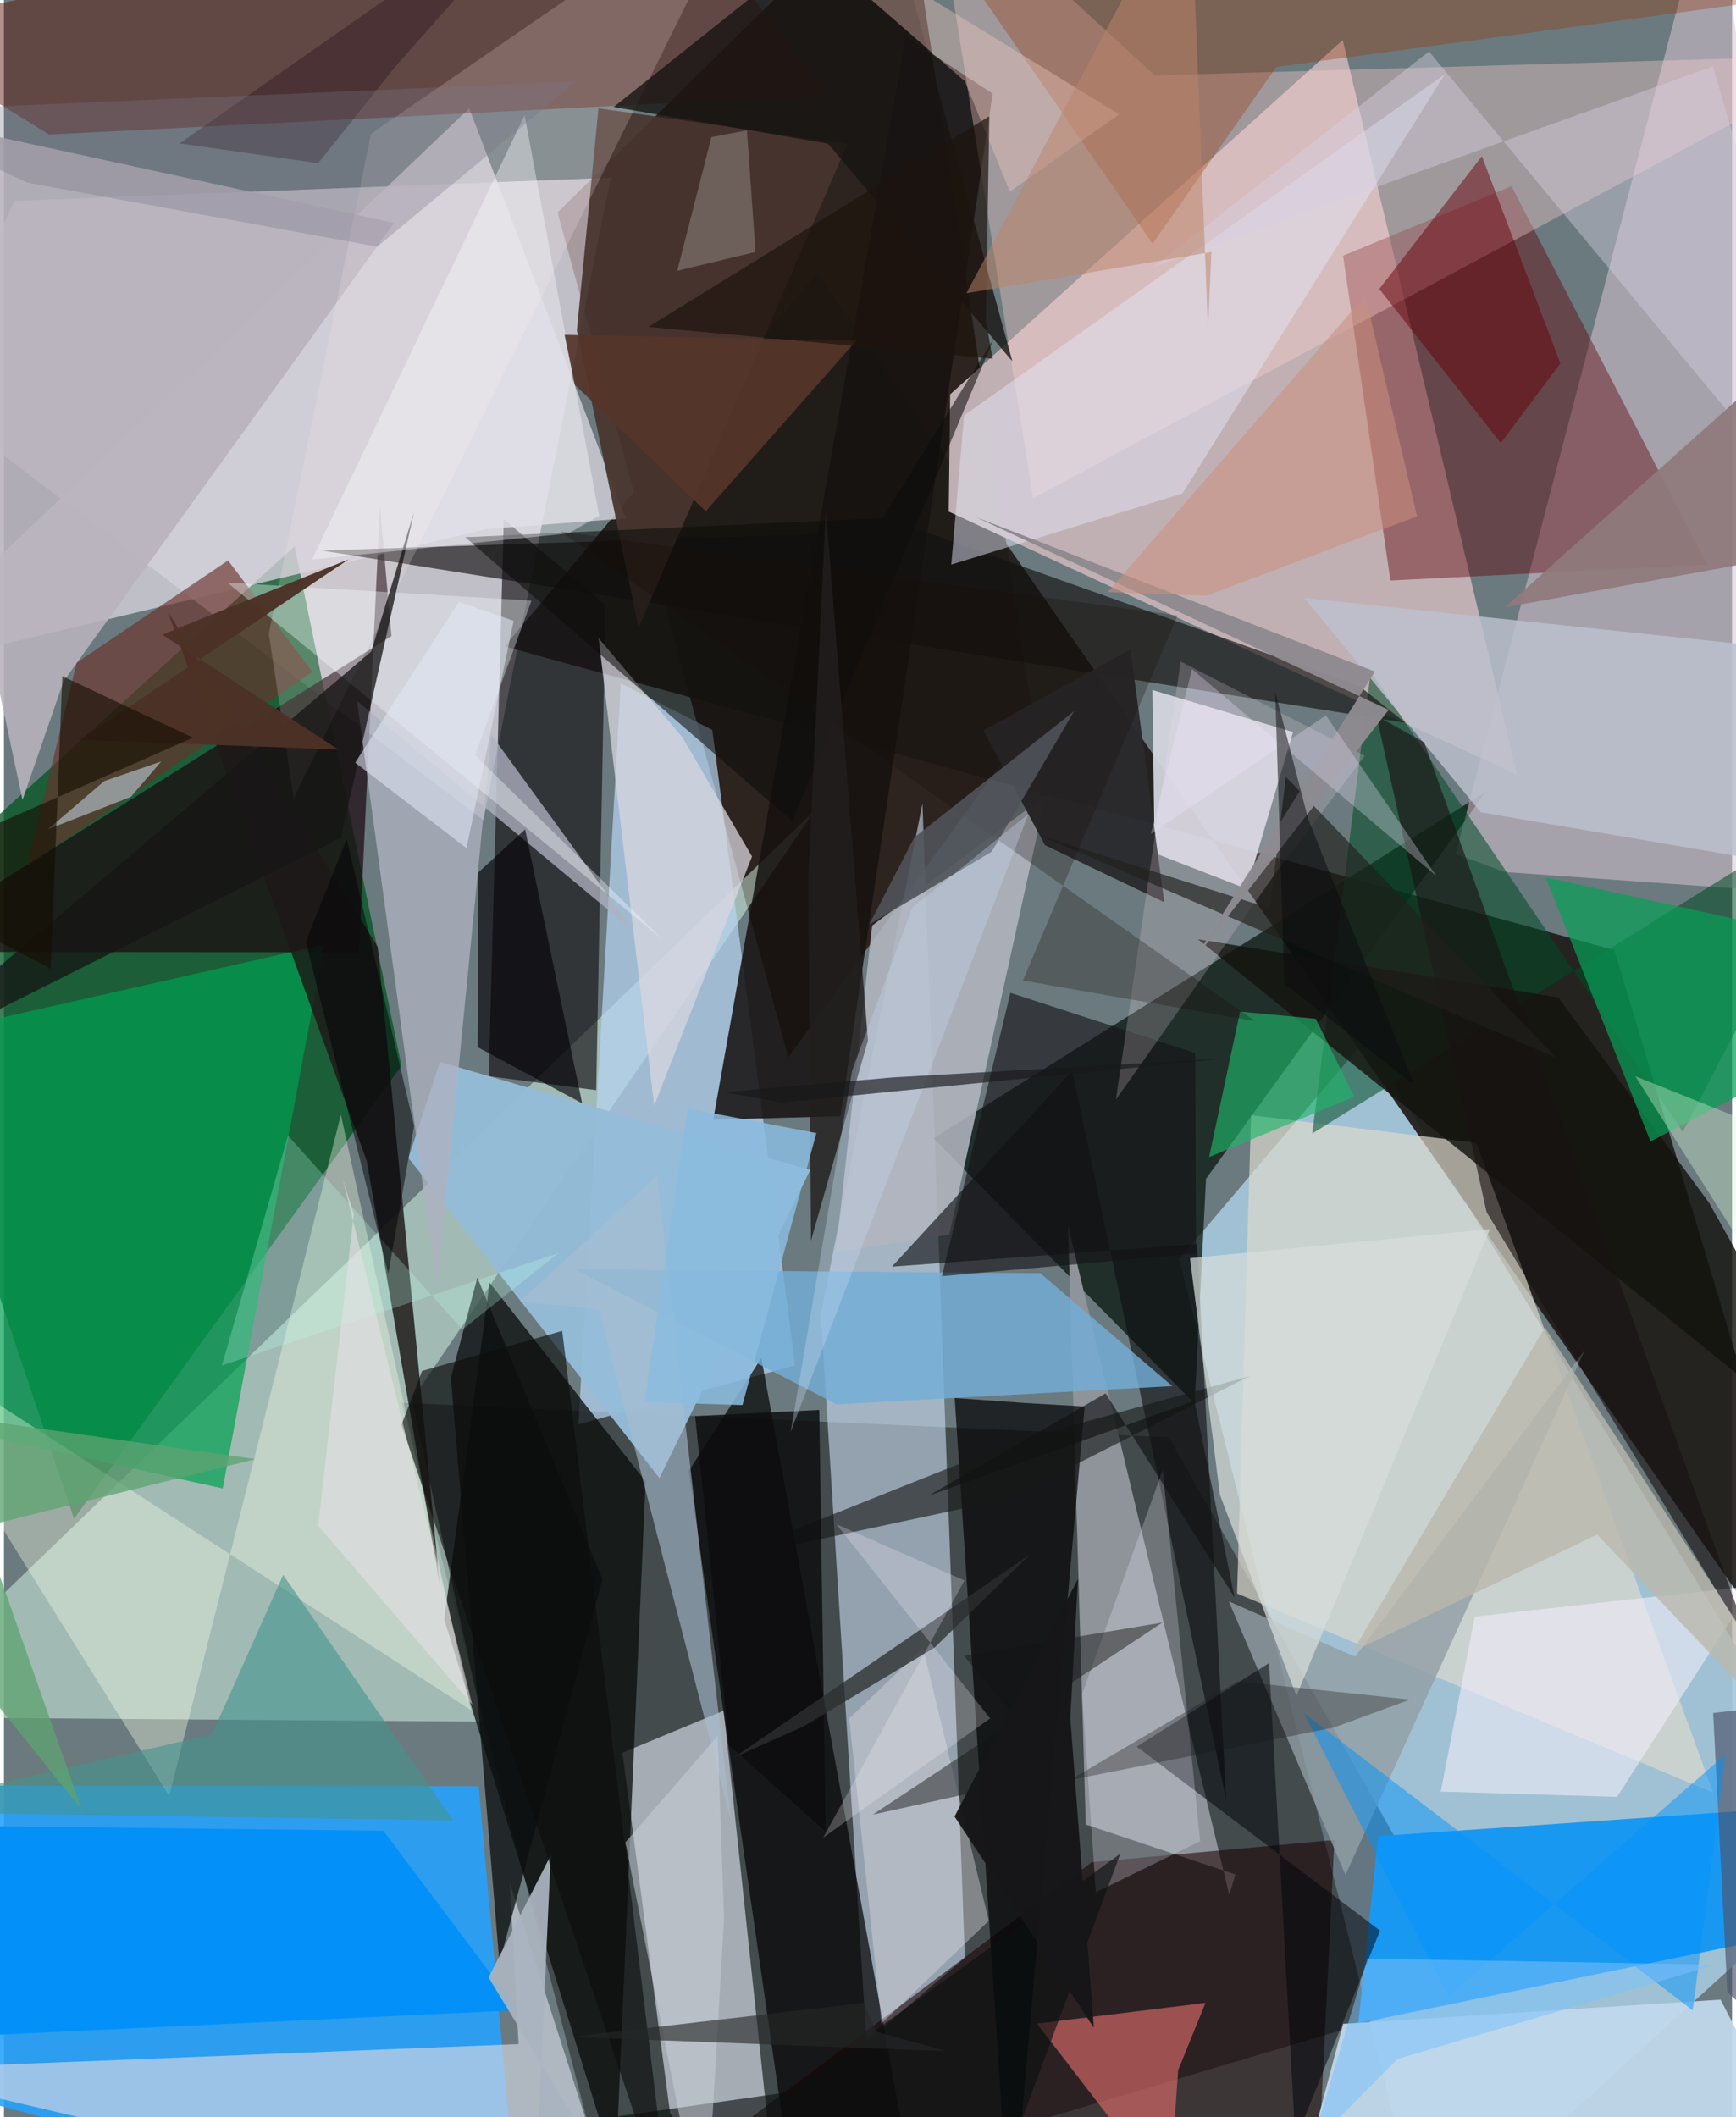 <svg xmlns="http://www.w3.org/2000/svg" width="228" height="278" viewBox="0 0 836 1024"><path fill="#6b7a7e" d="M0 0h836v1024H0z"/><path fill="#1e0f09" fill-opacity=".808" d="M379.465 511.41L497.9 348.007 435.57-62 267.813 102.767z"/><path fill="#a5c7db" fill-opacity=".918" d="M898 894.876L659.048 502.341l-90.485 106.675L687.77 1086z"/><path fill="#fdeefa" fill-opacity=".584" d="M5.152 97.124L293.518 85.96l-61.63 310.678L-40.698 189.4z"/><path fill="#1f1c17" fill-opacity=".918" d="M393.607 131.939L898 855.683l-118.944-396.19-536.862-146.81z"/><path fill="#060000" fill-opacity=".388" d="M192.297 678.457L297.712 1086l416.62-124.123-150.744-266.712z"/><path fill="#c1b0b3" fill-opacity=".992" d="M732.081 374.885L457.049 247.438l.689-56.69 189.94-171.423z"/><path fill="#005421" fill-opacity=".749" d="M-62 448.174l95.891 286.392L192.29 515.462l-51.686-251.197z"/><path fill="#26a2fc" fill-opacity=".89" d="M249.703 1086l-20.051-222.12L-62 863.596v138.796z"/><path fill="#cbdbf2" fill-opacity=".596" d="M444.344 388.613l-49.168 247.094 22.104 351.598 47.592-40.334z"/><path fill="#deffef" fill-opacity=".478" d="M-62 830.507l454.139-438.45-194.876 285.03 34.291 155.621z"/><path fill="#041209" fill-opacity=".714" d="M449.711 550.536l267.282-167.645L581.54 570.124l-5.532 108.786z"/><path fill="#b7d5f4" fill-opacity=".702" d="M277.92 688.887l104.818-28.499-40.06-307.341-44.273-22.482z"/><path fill="#ced4de" fill-opacity=".706" d="M375.849 1086l-27.644-258.588-48.993 20.314 23.053 174.399z"/><path fill="#1998f1" d="M898 928.6l-242.787 49.93 9.547-90.442 224.246-15.513z"/><path fill="#d7c6d5" fill-opacity=".533" d="M826.722-62L898 433.992 725.87 421.74l-23.54-8.766z"/><path fill="#0a0c0b" fill-opacity=".761" d="M234.96 620.401l-21.988 162.774 82.955 266.918 14.462-333.6z"/><path fill="#d5d7e1" fill-opacity=".933" d="M623.632 354.076l-22.429 75.83-44.561-17.31-1.05-78.873z"/><path fill="#151114" fill-opacity=".655" d="M241.81 251.234l-7.31 269.27 52.027 6.771 4.476-234.89z"/><path fill="#90959c" fill-opacity=".996" d="M523.363 882.464l-8.577-289.508 77.992 323.482 2.938-9.843z"/><path fill="#5d0206" fill-opacity=".42" d="M670.722 280.766l153.227-7.69-94.62-182.984-81.516 33.585z"/><path fill="#161211" fill-opacity=".867" d="M436.327 17.805l41.981 27.477-73.612 494.586-61.568 1.692z"/><path fill="#010001" fill-opacity=".69" d="M366.411 656.785l-35.128 54.736L385.436 1086h59.577z"/><path fill="#ffd3d1" fill-opacity=".353" d="M556.79 36.479L898 26.514l-400.111 214.45L449.397-62z"/><path fill="#d2d7e3" fill-opacity=".655" d="M-62 1001.002L301.08 1086l-56.384-175.4 4.272 78.066z"/><path fill="#1b060f" fill-opacity=".706" d="M181.888 244.763L171.77 460.575l-227.727-.198 243.425-152.73z"/><path fill="#1a0000" fill-opacity=".561" d="M526.285 900.673L323.373 1052.67 634.046 1086l9.589-196.077z"/><path fill="#c1d8ec" fill-opacity=".949" d="M830.45 967.164L891.784 1086H619.407l28.466-107.16z"/><path fill="#d2d0d9" fill-opacity=".808" d="M233.301 255.893L-62 326.305 225.088 52.417l75.628 198.338z"/><path fill="#590b00" fill-opacity=".455" d="M-62 13.469l378.706-74.736 81.605 107.263L21.84 65.072z"/><path fill="#dcdace" fill-opacity=".694" d="M826.862 867.079L712.368 552.738l-109.05-13.357-6.764 231.343z"/><path fill="#00a151" fill-opacity=".698" d="M-62 505.97l216.946-49.098-49.091 263.053L-62 682.601z"/><path fill="#030203" fill-opacity=".71" d="M459.929 676.165L486.948 1086l35.862-405.724-29.293-1.724z"/><path fill="#b2b5c0" fill-opacity=".871" d="M402.43 605.585l17.576-157.903 84.016-63.047-46.672 212.498z"/><path fill="#95bcd8" fill-opacity=".965" d="M195.696 560.08l15.21-46.5 179.112 52.319-72.907 149.006z"/><path fill="#aeb2c1" fill-opacity=".769" d="M170.803 339.023l134.13 111.546-69.132-95.17-26.364 267.915z"/><path fill="#004a25" fill-opacity=".545" d="M632.92 548.252L898 383.479l-85.812 163.994-150.97-222.647z"/><path fill="#131111" fill-opacity=".647" d="M443.819 256.594l-290.084 9.688L678.02 349.63l-22.065-17.6z"/><path fill="#e46e6e" fill-opacity=".612" d="M581.275 968.71l-13.247 32.653-4.149 60.635-64.17-83.24z"/><path fill="#1d1818" fill-opacity=".831" d="M180.834 457.94l29.977 308.585-35.252-204.83L79.36 296.038z"/><path fill="#0f0f13" fill-opacity=".624" d="M591.257 870.315l-74.486-352.433-87.203 94.764 147.668-10.954z"/><path fill="#9a2f00" fill-opacity=".322" d="M615.503 32.383L898-5.732 431.418-62l124.257 179.894z"/><path fill="#f8ffe9" fill-opacity=".365" d="M-62 640.82L79.936 868.676l83.07-329.58 62.85 287.986z"/><path fill="#73add7" fill-opacity=".812" d="M501.384 615.825l63.844 54.57-162.387 8.822-126.574-65.24z"/><path fill="#49352e" fill-opacity=".937" d="M287.621 52.404l-10.46 107.41 29.83 143.782L408.057 69.584z"/><path fill="#6a312c" fill-opacity=".651" d="M149.247 324.921l-138.02 93.876 23.993-98.32 73.189-49.406z"/><path fill="#2b2b2e" fill-opacity=".965" d="M544.974 314.092L561.33 436.39l-57.674-27.573-29.86-55.492z"/><path fill="#919ea4" fill-opacity=".8" d="M653.702 801.32l110.976-148.18-115.709 253.7-56.403-132.28z"/><path fill="#d9d7e0" fill-opacity=".741" d="M328.278 356.725l-40.596-48.052 26.87 226.061 47.344-120.477z"/><path fill="#14140f" fill-opacity=".824" d="M752.018 482.414l72.893 99.41L898 712.52 577.566 454.27z"/><path fill="#b8b2bc" fill-opacity=".886" d="M188.75 107.853L-62 53.341l70.975 333.55 19.874-57.406z"/><path fill="#a8bed0" fill-opacity=".596" d="M351.615 880.106l-35.719-311.49-66.326 60.921 38.186 3.75z"/><path fill="#079f57" fill-opacity=".714" d="M898 457.8l-152.193-33.482 50.741 127.763L898 499.171z"/><path fill="#ffedea" fill-opacity=".196" d="M361.776-62L140.151 385.988l-12.025-79.492L177.605 64.69z"/><path fill="#0391f9" fill-opacity=".98" d="M-62 882.61l245.612 2.859 65.123 86.808L-62 986.87z"/><path fill="#0b0f0f" fill-opacity=".761" d="M229.021 617.943l60.566 145.877-49.901 185.45-23.466-282.949z"/><path fill="#e0e5f4" fill-opacity=".494" d="M697.02 35.94L570.096 238.708 458.29 273.062l6.212-72.138z"/><path fill="#00050a" fill-opacity=".518" d="M548 844.794l64.01-40.421 12.751 230.69 40.956-101.288z"/><path fill="#bcc0cd" fill-opacity=".831" d="M714.444 392.896l170.589 29.09-10.781-106.946L629.1 289.262z"/><path fill="#050408" fill-opacity=".655" d="M252.126 401.142l-22.549 20.741-.441 84.59 50.59 27.166z"/><path fill="#67010a" fill-opacity=".49" d="M665.352 139.772l49.628-64.225 37.971 100.205-28.84 38.543z"/><path fill="#f2eefa" fill-opacity=".588" d="M846.036 767.03l-134.46 14.866-16.504 84.622 85.286 2.554z"/><path fill="#43948e" fill-opacity=".596" d="M-62 876.312l162.598-37.416 34.474-77.204 82.214 118.766z"/><path fill="#141316" fill-opacity=".612" d="M486.883 480.19l89.408 29.103.437 97.028-122.949 10.91z"/><path fill="#181917" fill-opacity=".616" d="M343.487 755.435l142.45-30.547 116.802-59.373-112.82 31.416z"/><path fill="#e2dde0" fill-opacity=".404" d="M424.55 978.681l51.88-49.634-31.808-131.994-35.705 34.095z"/><path fill="#f5fdff" fill-opacity=".361" d="M255.21 290.502l-27.302 74.758 90.736 89.18-210.54-172.659z"/><path fill="#aab4bf" fill-opacity=".929" d="M264.507 897.347l-7.382 163.68 49.239 13.66-71.912-118.24z"/><path fill="#1fb569" fill-opacity=".639" d="M583.016 559.637l70.182-29.2-18.59-37.705-36.613-3.451z"/><path fill="#171413" fill-opacity=".8" d="M294.97 51.746L425.716-52.362l62.126 227.126-89.224-105.307z"/><path fill="#edddeb" fill-opacity=".216" d="M615.243 422.189L537.898 531.92l31.373-211.933 89.046 45.573z"/><path fill="#191212" fill-opacity=".627" d="M663.98 346.196l23.085 12.913 158.492 438.368-128.294-211.174z"/><path fill="#21201d" fill-opacity=".651" d="M620.163 375.737l130.643 135.789L501.848 404.35l110.64 34.96z"/><path fill="#171515" fill-opacity=".769" d="M177.7 315.1L-62 518.096l225.078-112.961 35.235-157.168z"/><path fill="#d8d1e1" fill-opacity=".412" d="M826.698 32.149l-270.35 96.837 133.036-104.09L898 276.227z"/><path fill="#f2f5ff" fill-opacity=".243" d="M578.706 890.533l-18.135-179.539-39.011 108.429 6.672 95.787z"/><path fill="#0d0d0f" fill-opacity=".827" d="M334.383 684.925l60.05-2.991 3.074 203.942-46.677-41.654z"/><path fill="#f6cbc0" fill-opacity=".376" d="M486.616 92.681l-21.728-53.325L348.575-62 539.491 55.317z"/><path fill="#d6ddd9" fill-opacity=".718" d="M573.778 608.558l14.492 114.566 36.997 97.078 93.61-225.694z"/><path fill="#0e0d0c" fill-opacity=".569" d="M425.03 250.565l53.737-86.626-97.366 233.328L223.16 259.83z"/><path fill="#49536c" fill-opacity=".659" d="M851.648 980.312L898 820.542l-71.132 7.97 6.862 134.94z"/><path fill="#bab8ab" fill-opacity=".788" d="M652.412 798.872l118.327-56.65L898 876.212 745.426 642.077z"/><path fill="#0a1010" fill-opacity=".631" d="M540.059 896.592l-66.924 180.84-183.388-52.83 90.391-12.774z"/><path fill="#141415" fill-opacity=".463" d="M512.335 857.398l-48-56.604 96.079-16.019-140.083 92.893z"/><path fill="#8f7a7c" fill-opacity=".929" d="M898 140.107V117.3v145.263L726.071 293.75z"/><path fill="#fafaff" fill-opacity=".384" d="M287.962 249.506L251.895 55.713l-102.9 214.906L273.1 257.976z"/><path fill="#0c0d0c" fill-opacity=".624" d="M202.253 663.08l67.805-19.385 52.627 431.24-130.372-385.794z"/><path fill="#bafee8" fill-opacity=".259" d="M137.404 549.254l84.385 93.79 46.487-36.992-162.844 54.383z"/><path fill="#0092fd" fill-opacity=".486" d="M817 972.348L628.688 828.412l70.211 137.16 133.828-116.907z"/><path fill="#9b9491" fill-opacity=".459" d="M325.717 130.978l37.87-9.122-4.15-58.798-17.175 3.263z"/><path fill="#2d2f2f" fill-opacity=".773" d="M387.179 834.804l63.016-37.933 46.285-45.132-143.292 98.304z"/><path fill="#161618" fill-opacity=".965" d="M515.865 830.889l3.735-67.208-59.724 114.899 67.374 102.163z"/><path fill="#dafbd8" fill-opacity=".361" d="M789.208 520.52l51.575 81.663 50.255 72.751L898 564.188z"/><path fill="#8d8a8f" fill-opacity=".976" d="M470.047 250.062l199.863 93.245-94.63 121.518 87.902-140.033z"/><path fill="#c99080" fill-opacity=".557" d="M581.736 288.16L683.6 249.72l-25.028-106.79-124.605 143.44z"/><path fill="#170c08" fill-opacity=".267" d="M269.176 257.062l298.586 40.602-74.827 176.574 112.45 19.689z"/><path fill="#56362a" fill-opacity=".922" d="M276.174 186.11l63.313 61.197 72.901-82.585-141.173-2.749z"/><path fill="#5da371" fill-opacity=".761" d="M37.645 875.345l-66.98-191.015 150.974 21.4L-62 751.325z"/><path fill="#1c1919" fill-opacity=".333" d="M515.667 860.965l127.683-25.417 36.846-13.51-83.332-8.856z"/><path fill="#b3bfc6" fill-opacity=".671" d="M61.387 385.426l-40.114 15.672 27.3-23.351 27.533-9.467z"/><path fill="#221e1e" fill-opacity=".808" d="M397.623 246.267L389.1 424.532l1.318 175.603 27.548-96.889z"/><path fill="#1e130d" fill-opacity=".694" d="M311.712 158.157l164.98-101.939-1.682 99.006 3.312 18.27z"/><path fill="#c9ced9" fill-opacity=".537" d="M345.282 839.64l3.078 88.573L339.175 1086l-38.55-194.905z"/><path fill="#ba8466" fill-opacity=".51" d="M465.612 141.814l118.521-19.91-1.657 37.025L573.816-62z"/><path fill="#2b131c" fill-opacity=".408" d="M272.685-62L84.955 69.375l67.07 9.563 37.031-46.38z"/><path fill="#262727" fill-opacity=".616" d="M422.25 982.699l-6.52-13.934-141.657 16.438 181.54 6.847z"/><path fill="#eee9ff" fill-opacity=".298" d="M554.86 403.34l84.65-57.342 53.416 77.63-118.172-99.998z"/><path fill="#7ac2fc" fill-opacity=".533" d="M659.638 947.328l168.416 2.878-153.894 45.677-41.74 42.06z"/><path fill="#4c3126" fill-opacity=".961" d="M161.763 362.512l-85.147-55.59 90.1-36.373-129.935 87.332z"/><path fill="#0b0a0e" fill-opacity=".514" d="M630.943 396.135L615 334.54l4.417 141.147 62.815 49.017z"/><path fill="#4f5359" fill-opacity=".898" d="M517.764 343.944l-39.926 67.993-59.286 35.256 21.866-42.187z"/><path fill="#787486" fill-opacity=".322" d="M-62 54.003l73.196 34.313 169.397 31.02 96.185-79.926z"/><path fill="#e1e7f5" fill-opacity=".561" d="M223.77 410.244l22.823-109.991-26.55-9.113-50.123 77.732z"/><path fill="#c8d9f2" fill-opacity=".337" d="M410.36 517.616l-29.774 174.917 115.001-298.795-56.105 45.164z"/><path fill="#8abbde" fill-opacity=".859" d="M393.036 548.028l-35.764 131.547-47.341-1.45 20.85-141.993z"/><path fill="#140d00" fill-opacity=".616" d="M91.435 356.784l-63.18-29.732-5.609 141.542L-62 424.284z"/><path fill="#101110" fill-opacity=".627" d="M595.368 772.71l-62.397-98.79-85.776 49.539 128.71-45.907z"/><path fill="#17181a" fill-opacity=".647" d="M429.999 521.103l-81.763 7.165 28.07 4.984 215.493-21.351z"/><path fill="#f7f5fc" fill-opacity=".243" d="M402.76 737.258l61.9 27.152-68.31 124.363 80.748-57.624z"/><path fill="#010005" fill-opacity=".49" d="M146.05 455.343l39.902 160.734 12.461-71.426-32.592-138.963z"/><path fill="#e4dfe3" fill-opacity=".6" d="M152.002 737.924L226.5 824.46l-62.597-254.135 5.339 16.79z"/></svg>